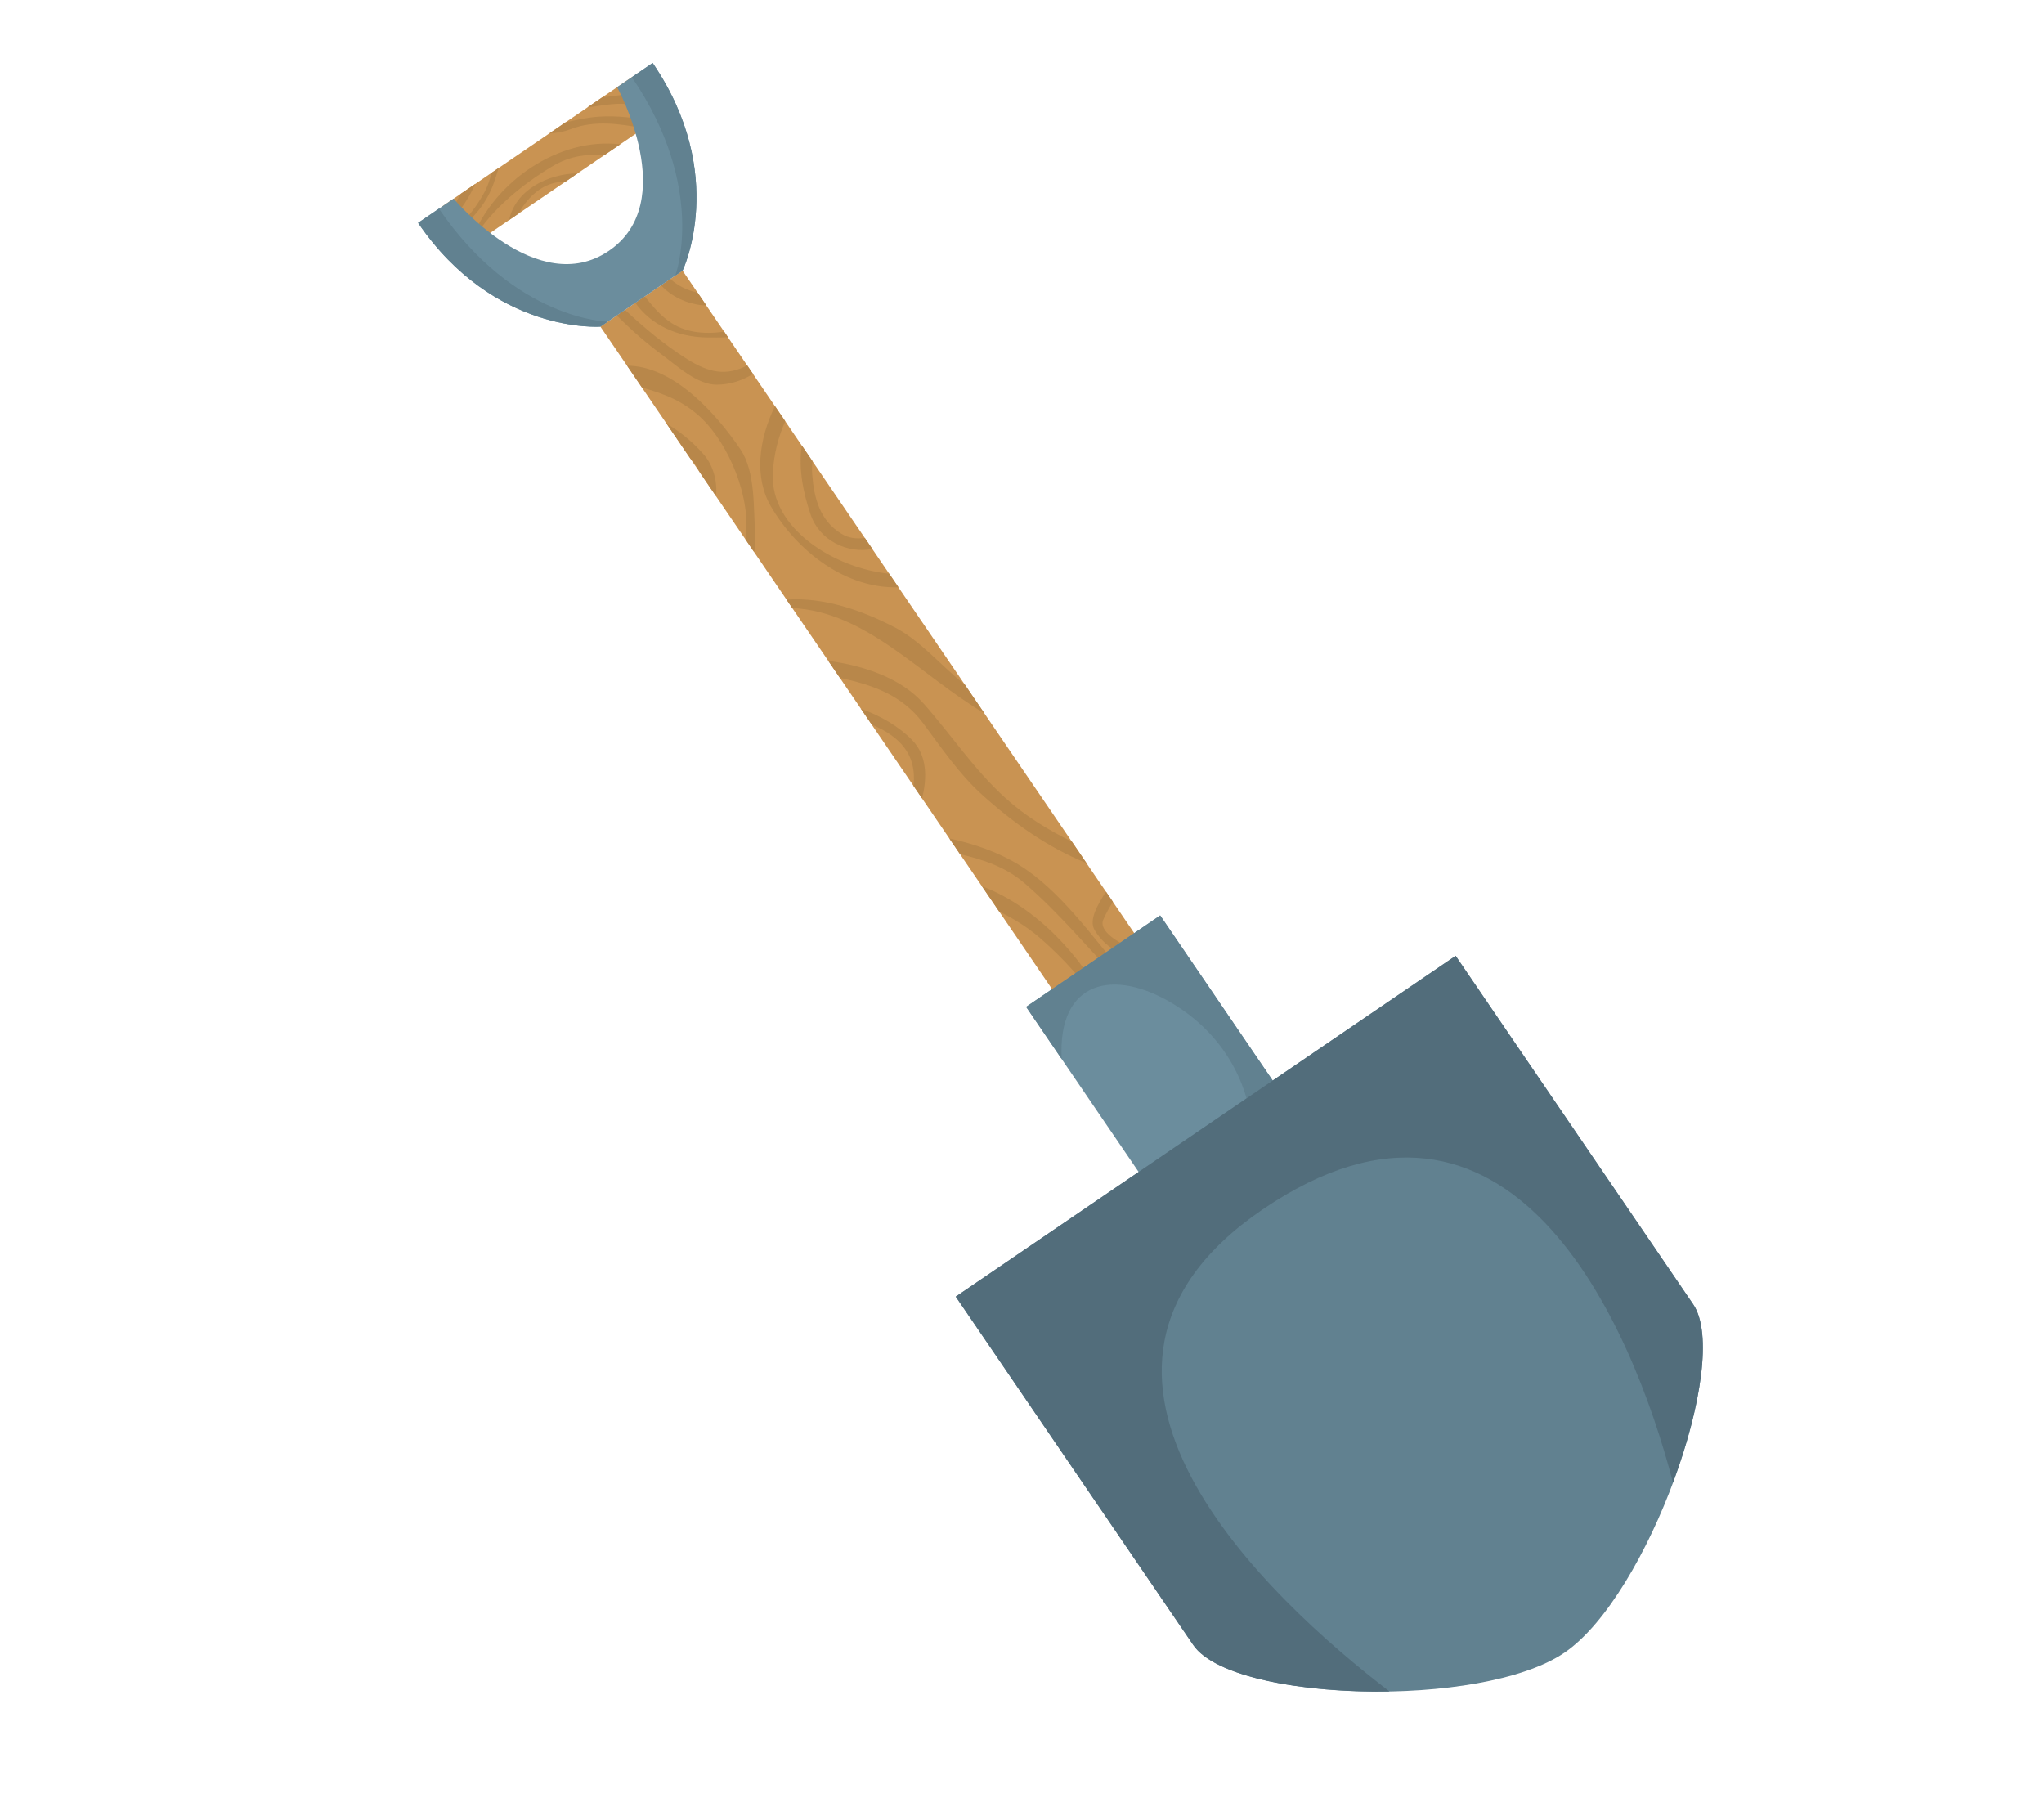 <svg viewBox="0 0 207 183" fill="none" xmlns="http://www.w3.org/2000/svg">
<g clip-path="url(#clip0_3_217)">
<path d="M47.547 25.019L66.782 11.906L63.991 7.811L44.755 20.924L47.547 25.019Z" fill="#C99352"/>
<path d="M45.412 21.898C45.796 21.141 46.245 20.388 46.665 19.624L48.138 18.619C47.529 19.948 46.727 21.262 45.674 22.282L45.412 21.898Z" fill="#B8874A"/>
<path d="M66.064 10.86C65.072 10.7 64.077 10.562 63.064 10.518C61.983 10.471 60.729 10.725 59.487 10.881L60.975 9.867C62.307 9.69 63.63 9.489 64.802 9.582C64.938 9.593 65.082 9.609 65.22 9.62L66.064 10.86Z" fill="#B8874A"/>
<path d="M46.38 23.317L46.227 23.09C47.37 22.077 48.289 20.883 49.049 19.485C49.413 18.814 49.625 18.158 49.775 17.502L50.498 17.009C50.346 17.543 50.175 18.049 50.023 18.488C49.338 20.463 48.016 22.084 46.38 23.317Z" fill="#B8874A"/>
<path d="M58.5 17.552L57.276 18.386C56.929 18.4 56.583 18.43 56.237 18.502C54.609 18.847 53.326 20.153 52.51 21.635L51.559 22.283C52.191 19.275 55.415 17.608 58.5 17.552Z" fill="#B8874A"/>
<path d="M47.977 24.199C47.92 24.291 47.783 24.228 47.824 24.127C50.091 18.365 56.606 13.873 62.806 14.616L61.288 15.652C59.501 15.637 57.84 15.7 55.903 16.863C52.941 18.64 49.765 21.198 47.977 24.199Z" fill="#B8874A"/>
<path d="M66.157 12.332L65.188 12.991C62.687 12.522 60.162 12.156 57.774 13.085C57.075 13.358 56.361 13.467 55.648 13.5L57.273 12.392C58.355 12.156 59.456 11.889 60.672 11.813C62.454 11.701 64.351 11.899 66.157 12.332Z" fill="#B8874A"/>
<path d="M69.122 27.405L60.804 33.077L113.791 110.793L122.11 105.122L69.122 27.405Z" fill="#C99352"/>
<path d="M90.721 63.589C93.266 64.926 95.409 67.519 97.713 69.334L99.679 72.22C93.264 68.45 87.745 61.932 80.239 61.575L79.654 60.718C83.459 60.464 87.343 61.814 90.721 63.589Z" fill="#B8874A"/>
<path d="M99.474 80.496C97.129 78.38 95.353 75.741 93.479 73.226C91.317 70.323 88.254 69.337 85.057 68.641L83.884 66.921C87.48 67.402 91.25 68.669 93.525 71.233C96.366 74.434 98.604 77.895 101.818 80.812C103.874 82.677 106.164 84.043 108.552 85.23L110.032 87.401C106.127 85.829 102.611 83.328 99.474 80.496Z" fill="#B8874A"/>
<path d="M93.38 80.851L92.517 79.585C92.718 77.538 92.216 75.657 89.829 74.163C89.329 73.852 88.812 73.604 88.286 73.379L87.197 71.781C89.189 72.474 91.077 73.603 92.391 74.957C93.883 76.495 93.912 78.754 93.38 80.851Z" fill="#B8874A"/>
<path d="M82.086 52.088C81.298 49.776 80.857 47.338 81.2 45.111L82.279 46.694C82.235 47.123 82.218 47.573 82.256 48.073C82.44 50.451 83.033 52.714 85.201 54.047C85.956 54.511 86.772 54.587 87.584 54.474L88.347 55.592C85.841 56.09 82.995 54.762 82.086 52.088Z" fill="#B8874A"/>
<path d="M67.516 42.914C69.021 43.785 70.375 44.975 71.318 46.082C72.224 47.145 72.672 48.767 72.513 50.243L70.885 47.856C70.658 47.377 70.342 46.892 69.883 46.385L67.516 42.914Z" fill="#B8874A"/>
<path d="M78.266 47.894C77.964 53.545 84.57 57.563 90.051 58.096L90.987 59.469C85.682 59.64 80.752 55.857 78.085 51.306C76.328 48.311 76.857 44.467 78.481 41.126L79.525 42.658C78.832 44.225 78.373 45.931 78.266 47.894Z" fill="#B8874A"/>
<path d="M70.643 29.627L71.524 30.919C71.373 30.917 71.22 30.924 71.073 30.907C69.525 30.74 67.994 30.034 66.946 28.894L67.882 28.256C68.651 28.922 69.54 29.408 70.643 29.627Z" fill="#B8874A"/>
<path d="M74.973 45.483C76.557 47.815 76.275 51.561 76.493 54.224C76.543 54.835 76.485 55.384 76.373 55.901L75.499 54.62C76.117 50.281 73.727 44.959 71.125 42.428C69.245 40.6 67.188 39.859 65.019 39.248L63.508 37.032C68.254 37.049 72.571 41.948 74.973 45.483Z" fill="#B8874A"/>
<path d="M69.604 36.376C71.768 37.733 73.529 38.117 75.674 37.007L76.261 37.87C75.172 38.523 73.984 38.95 72.589 38.956C70.605 38.965 68.598 37.075 67.139 35.999C65.479 34.776 63.913 33.419 62.473 31.943L63.296 31.382C65.26 33.203 67.289 34.923 69.604 36.376Z" fill="#B8874A"/>
<path d="M70.255 33.58C71.27 33.756 72.313 33.736 73.337 33.578L73.723 34.145C72.926 34.187 72.18 34.181 71.598 34.173C68.599 34.13 65.972 32.944 64.34 30.669L65.3 30.015C66.602 31.651 67.899 33.173 70.255 33.58Z" fill="#B8874A"/>
<path d="M103.16 87.562C107.334 90.115 110.687 94.933 113.805 98.606C114.099 98.952 113.524 99.468 113.209 99.142C110.088 95.9 107.189 92.394 103.775 89.453C101.833 87.78 99.569 87.049 97.23 86.5L96.144 84.906C98.629 85.448 101.055 86.275 103.16 87.562Z" fill="#B8874A"/>
<path d="M99.445 89.746C104.891 91.799 109.655 96.92 112.009 101.834C112.112 102.051 111.772 102.201 111.643 102.017C109.764 99.376 107.706 97.038 105.247 94.922C103.977 93.828 102.594 93.021 101.177 92.286L99.445 89.746Z" fill="#B8874A"/>
<path d="M116.076 96.269L116.638 97.094C114.368 97.248 112.084 96.247 110.858 94.195C110.212 93.114 111.282 91.493 111.797 90.611C111.859 90.505 111.939 90.403 112.006 90.297L112.705 91.324C112.342 91.889 112.026 92.486 111.744 93.098C111.169 94.35 113.516 95.553 114.334 95.906C114.892 96.147 115.483 96.248 116.076 96.269Z" fill="#B8874A"/>
<path d="M117.492 92.706L103.918 101.96L118.419 123.233L131.994 113.98L117.492 92.706Z" fill="#6B8D9D"/>
<path d="M118.96 101.749C112.809 97.932 107.076 99.29 107.521 107.24L103.918 101.956L117.493 92.702L131.995 113.975L130.503 114.992L126.605 112.965C126.605 112.962 125.982 106.105 118.96 101.749Z" fill="#618190"/>
<path d="M158.445 167.353C150.007 173.105 124.768 172.337 120.846 166.584C116.924 160.832 96.792 131.303 96.792 131.303L122.104 114.048L147.415 96.792C147.415 96.792 167.547 126.321 171.468 132.074C175.389 137.827 166.882 161.601 158.445 167.353Z" fill="#618190"/>
<path d="M169.425 150.138C165.243 134.024 152.953 105.374 127.856 122.485C103.629 139.001 128.564 161.974 140.714 171.288C131.869 171.45 123.035 169.797 120.845 166.585C116.924 160.833 96.792 131.304 96.792 131.304L122.104 114.048L147.415 96.792C147.415 96.792 167.547 126.321 171.468 132.074C173.466 135.006 172.228 142.616 169.425 150.138Z" fill="#526D7B"/>
<path d="M69.129 27.405L64.969 30.241L60.81 33.077C60.81 33.077 50.044 33.868 42.341 22.57L45.942 20.115C45.942 20.115 54.424 30.336 61.667 25.398C68.909 20.461 62.496 8.829 62.496 8.829L66.096 6.375C73.8 17.674 69.129 27.405 69.129 27.405Z" fill="#6B8D9D"/>
<path d="M69.129 27.405L68.389 27.909C68.389 27.909 71.689 19.112 63.986 7.814L66.098 6.376C73.8 17.674 69.129 27.405 69.129 27.405Z" fill="#618190"/>
<path d="M61.55 32.573L60.81 33.077C60.81 33.077 50.044 33.868 42.341 22.57L44.453 21.131C52.154 32.43 61.55 32.573 61.55 32.573Z" fill="#618190"/>
</g>
<defs>
<clipPath id="clip0_3_217">
<rect width="205.222" height="182.798" fill="white" transform="translate(0.963 0.175)"/>
</clipPath>
</defs>
</svg>
